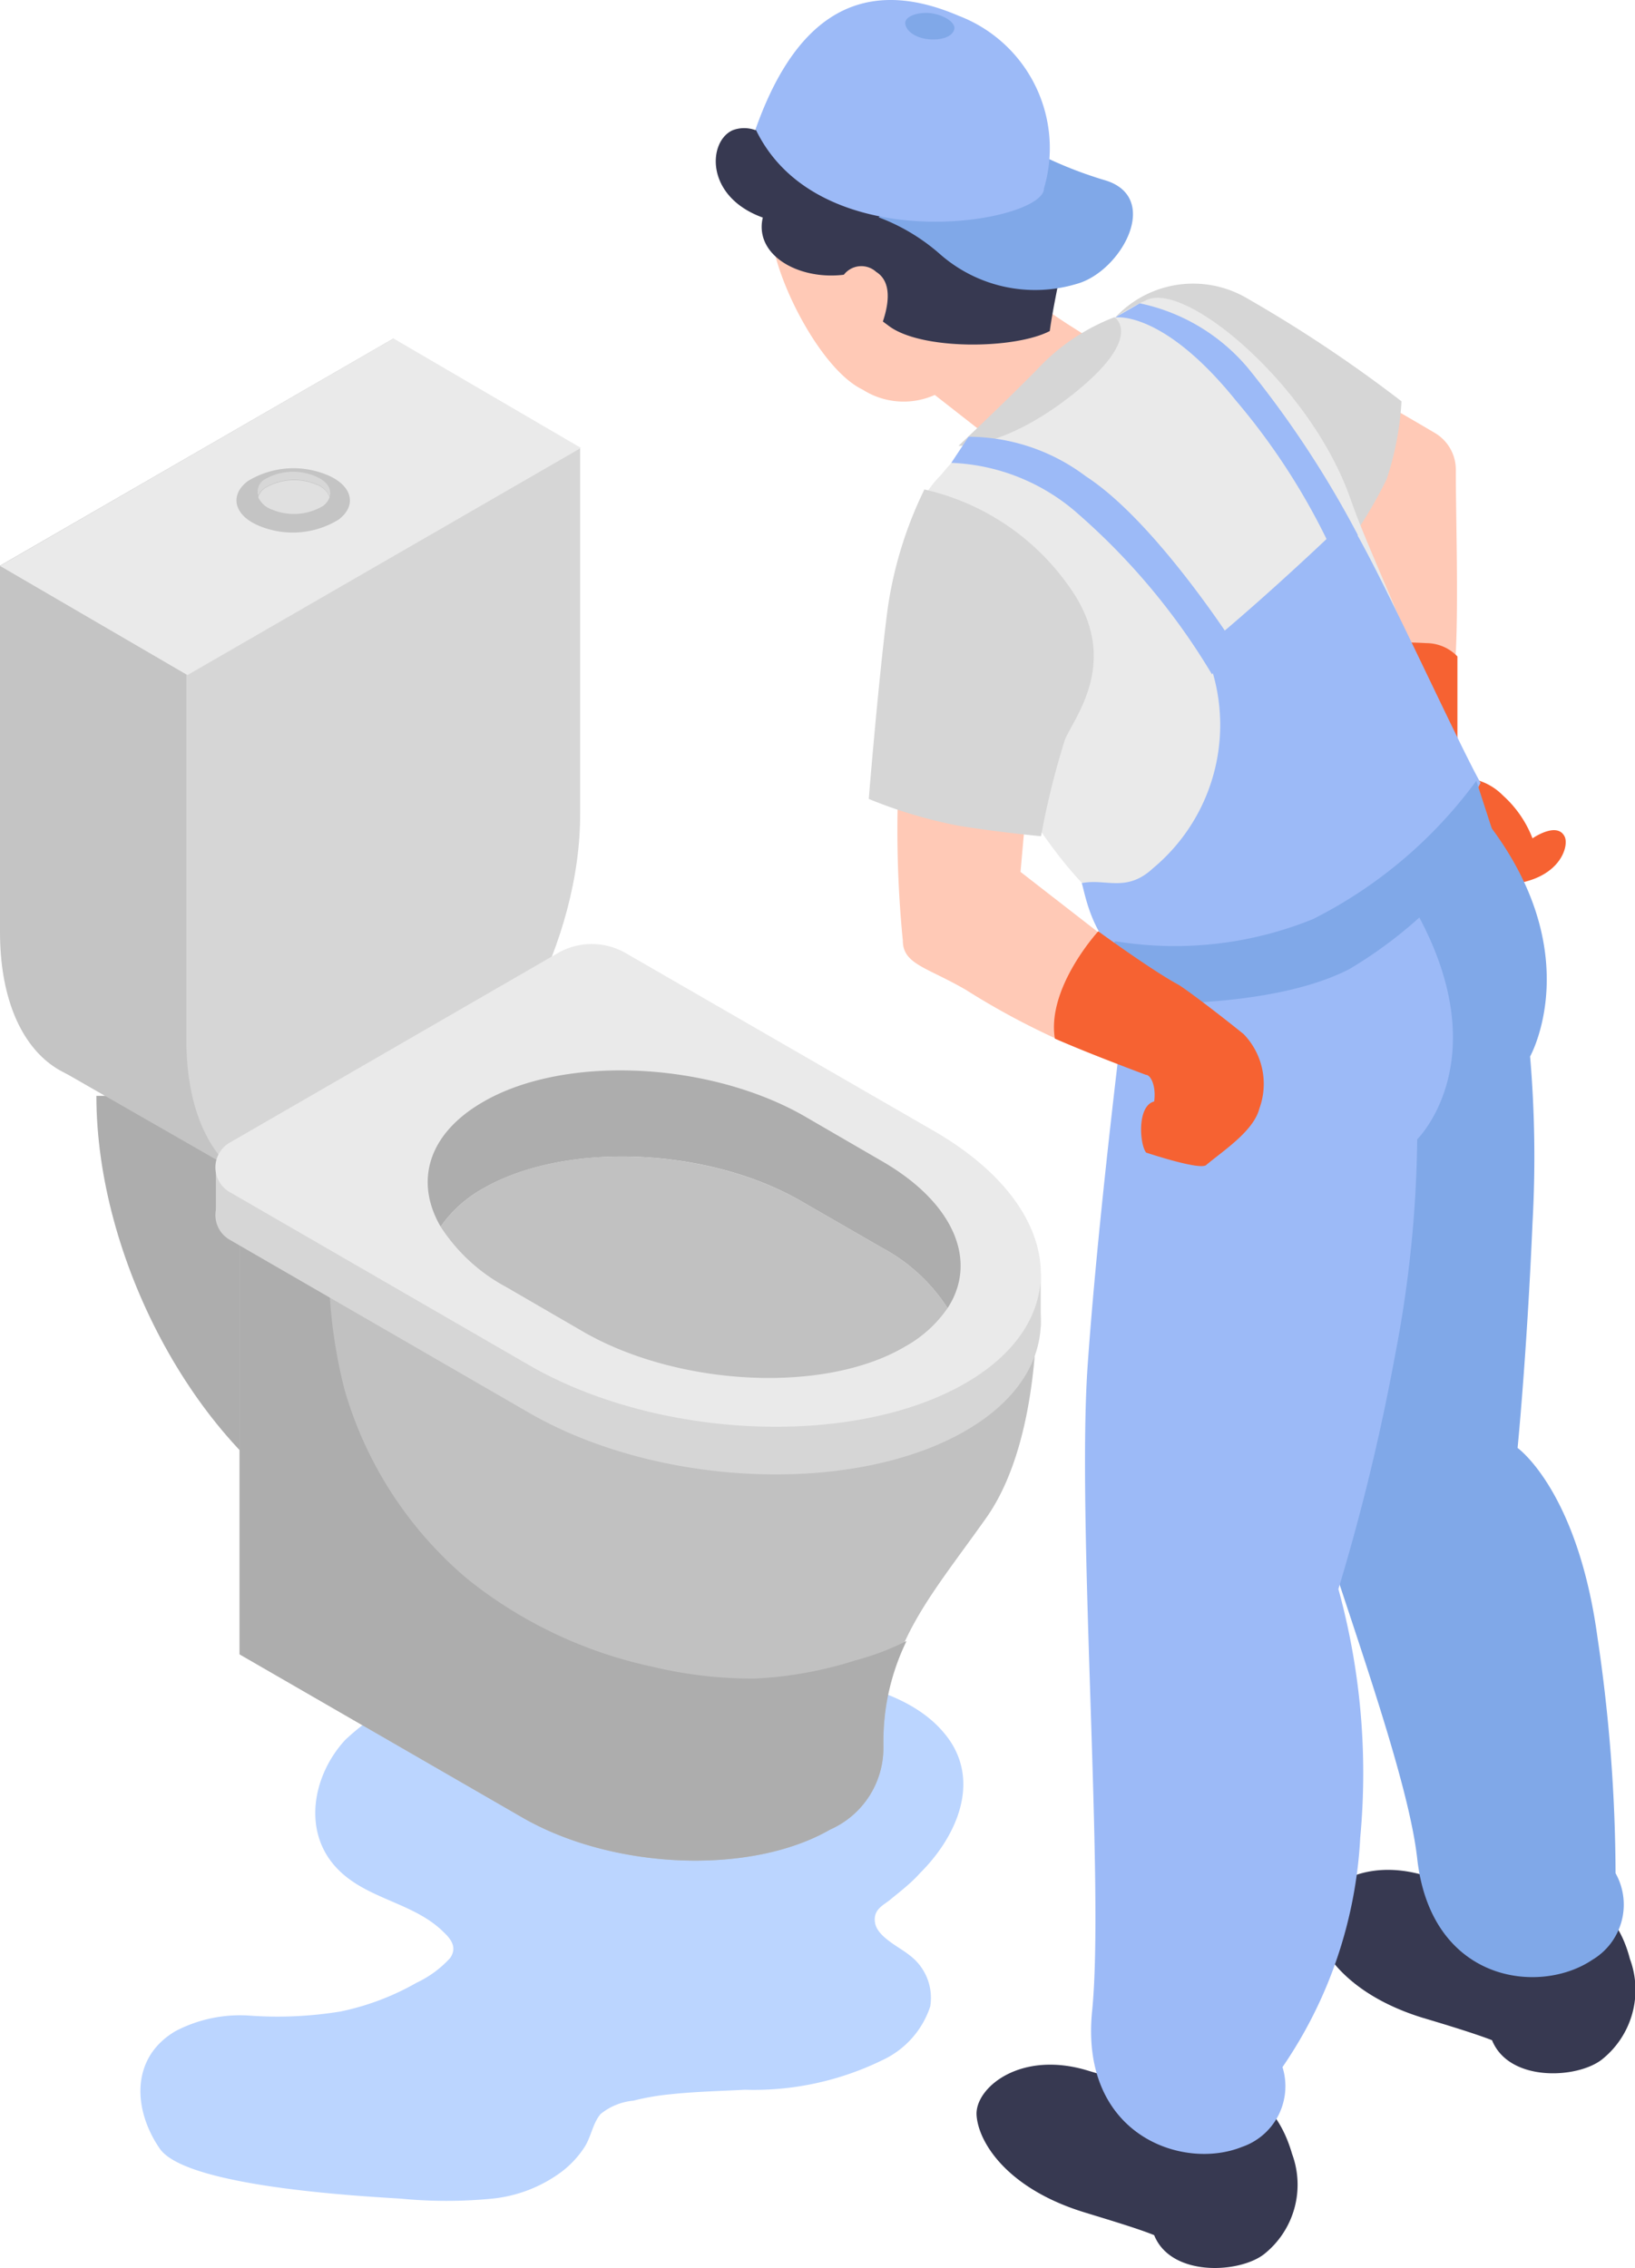 <svg xmlns="http://www.w3.org/2000/svg" viewBox="0 0 61.41 85.16"><defs><style>.cls-1{fill:#bbd5ff;}.cls-2{fill:#9cbaf7;}.cls-3{fill:#adadad;}.cls-4{fill:#c4c4c4;}.cls-5{fill:#d6d6d6;}.cls-6{fill:#c1c1c1;}.cls-7,.cls-8{fill:#eaeaea;}.cls-8{opacity:0.5;}.cls-9{fill:#373951;}.cls-10{fill:#ffc9b6;}.cls-11{fill:#f66232;}.cls-12{fill:#80a8e8;}</style></defs><title>Asset 2</title><g id="Layer_2" data-name="Layer 2"><g id="Layer_1-2" data-name="Layer 1"><path class="cls-1" d="M34.15,73.41c-.37-.3-1.18-.67-1.28-1.19s.32-.68.57-.89.77-.6,1.12-1c1.28-1.27,2.25-3.26,1.13-4.95-1-1.47-2.84-2-4.45-2.35a24.93,24.93,0,0,0-10.8-.39,13.77,13.77,0,0,0-2,.15,9.72,9.72,0,0,0-5.47,2.54c-1.25,1.35-1.65,3.54-.22,4.92,1.1,1.07,2.79,1.21,3.88,2.27.29.27.56.59.28,1a4,4,0,0,1-1.26.93,9.75,9.75,0,0,1-2.85,1.08,14.69,14.69,0,0,1-3.38.16,5.22,5.22,0,0,0-2.83.58C4.89,77.27,5,79.23,6,80.68s7.67,1.79,9.06,1.88a17.77,17.77,0,0,0,3.42,0,5.25,5.25,0,0,0,2.6-1,3.66,3.66,0,0,0,.87-.93c.25-.38.31-.9.61-1.25a2.29,2.29,0,0,1,1.23-.5,9.18,9.18,0,0,1,1.39-.24c.93-.1,1.86-.12,2.79-.17a11,11,0,0,0,5.21-1.13,3.39,3.39,0,0,0,1.76-2A2,2,0,0,0,34.15,73.41Z"/><path class="cls-2" d="M21.89,64s0-.05,0-.08h0C21.87,64,21.88,64,21.89,64Z"/><path class="cls-3" d="M8.57,41.15H3.62c0,6.11,3.68,13,8.36,15.72l5.1,2.94V54.1l-2.63-1.52C11.27,50.74,8.58,45.51,8.57,41.15Z"/><polygon class="cls-4" points="7.04 25.35 0 21.25 2.41 40.27 9.98 44.61 7.04 25.35"/><path class="cls-4" d="M8.32,38.76,6.46,39.83C2.89,41.9,0,39.71,0,35V21.24l14.78-8.53v13.7C14.78,31.17,11.89,36.7,8.32,38.76Z"/><path class="cls-5" d="M15.35,42.87,13.5,43.94C9.93,46,7,43.81,7,39.05V25.35l14.79-8.53v13.7C21.82,35.28,18.92,40.81,15.35,42.87Z"/><path class="cls-6" d="M38.93,48.48,9,44.73V62.12l10.57,6.1c3.43,2,8.63,2.2,11.61.48a3.35,3.35,0,0,0,2-3.14s0-.07,0-.11c0-3.61,1.7-5.4,3.86-8.45S38.93,48.48,38.93,48.48Z"/><path class="cls-3" d="M34.05,61.62a10,10,0,0,1-1.93.73,14.65,14.65,0,0,1-3.78.68,16.17,16.17,0,0,1-3.86-.45,16.68,16.68,0,0,1-6.9-3.27,14.57,14.57,0,0,1-4.64-7.13,19,19,0,0,1-.59-4.45c0-.86,0-1.72,0-2.59L9,44.73V62.12l10.57,6.1c3.43,2,8.63,2.2,11.61.48a3.35,3.35,0,0,0,2-3.14s0-.07,0-.11A8.63,8.63,0,0,1,34.05,61.62Z"/><path class="cls-5" d="M36.26,53.73h0c-4.2,2.42-11.54,2.12-16.39-.68L8.64,46.56a1.07,1.07,0,0,1,0-1.87l12.29-7.1a2.56,2.56,0,0,1,2.59,0l11.56,6.67C39.93,47.06,40.46,51.3,36.26,53.73Z"/><polygon class="cls-5" points="8.11 44.02 8.11 45.68 9.94 46.47 9.82 43.66 8.11 44.02"/><polygon class="cls-5" points="39.09 47.83 39.09 49.82 37.77 51.17 36.71 47.27 39.09 47.83"/><path class="cls-7" d="M36.26,51.94h0c-4.2,2.42-11.54,2.12-16.39-.68L8.64,44.77a1.07,1.07,0,0,1,0-1.87l12.29-7.1a2.56,2.56,0,0,1,2.59,0l11.56,6.67C39.93,45.27,40.46,49.51,36.26,51.94Z"/><polygon class="cls-7" points="21.82 16.82 14.78 12.71 0 21.25 7.04 25.35 21.82 16.82"/><path class="cls-3" d="M18.14,44.63c3.09-1.78,8.47-1.56,12,.5l3,1.73a6.62,6.62,0,0,1,2.45,2.26c1.14-1.74.28-3.93-2.45-5.51l-3-1.74c-3.56-2-8.94-2.27-12-.49-2.08,1.2-2.57,3-1.59,4.68A4.77,4.77,0,0,1,18.14,44.63Z"/><path class="cls-6" d="M19,48.32l3,1.74c3.56,2,9,2.28,12,.5a4.69,4.69,0,0,0,1.59-1.44,6.62,6.62,0,0,0-2.45-2.26l-3-1.73c-3.56-2.06-8.94-2.28-12-.5a4.77,4.77,0,0,0-1.59,1.43A6.66,6.66,0,0,0,19,48.32Z"/><path class="cls-4" d="M12.3,17.84c.93.39,1.12,1.14.42,1.67a3.29,3.29,0,0,1-3,.23c-.93-.39-1.11-1.14-.42-1.67A3.29,3.29,0,0,1,12.3,17.84Z"/><path class="cls-8" d="M9.94,18.32a2.14,2.14,0,0,1,1.92-.15.83.83,0,0,1,.52.48c.09-.28-.09-.58-.52-.76A2.14,2.14,0,0,0,9.94,18a.53.53,0,0,0-.24.61A.65.65,0,0,1,9.94,18.32Z"/><path class="cls-8" d="M10.21,19.13A2.14,2.14,0,0,0,12.13,19a.74.74,0,0,0,.25-.33.83.83,0,0,0-.52-.48,2.14,2.14,0,0,0-1.92.15.65.65,0,0,0-.24.33A.86.86,0,0,0,10.21,19.13Z"/><path class="cls-8" d="M10.21,19.13A2.14,2.14,0,0,0,12.13,19a.74.74,0,0,0,.25-.33.83.83,0,0,0-.52-.48,2.14,2.14,0,0,0-1.92.15.65.65,0,0,0-.24.33A.86.86,0,0,0,10.21,19.13Z"/><path class="cls-9" d="M47.13,78.39c.23.67.95.94,1.4,2.49a3.33,3.33,0,0,1-1.06,3.77c-.94.72-3.49.85-4.12-.72-.61-.25-1.79-.6-2.6-.85-2.92-.89-4-2.63-4.07-3.65s1.64-2.47,4.21-1.67a34.4,34.4,0,0,1,3.88,1.41Z"/><path class="cls-9" d="M59.82,71.08c.24.66,1,.94,1.4,2.48a3.34,3.34,0,0,1-1.06,3.78c-.93.72-3.48.85-4.12-.73-.61-.24-1.79-.6-2.6-.84-2.92-.9-4-2.64-4.07-3.66s1.65-2.47,4.22-1.66a35.21,35.21,0,0,1,3.87,1.4Z"/><path class="cls-10" d="M47.88,13c.14-.14,4.24,2.21,6,3.25a1.6,1.6,0,0,1,.8,1.42c0,1.73.1,4.81,0,6.83a39.31,39.31,0,0,1-.56,4.56l-3.52-.67-.41-8.71L46,17.22Z"/><path class="cls-11" d="M51.33,24.15a20.06,20.06,0,0,1,2.25,0,1.62,1.62,0,0,1,1.16.5s0,3,0,3.63a3.15,3.15,0,0,0,0,.93,2.21,2.21,0,0,1,1.71.66,4.18,4.18,0,0,1,1.11,1.61s.93-.65,1.21-.06c.17.36-.18,1.62-2.1,1.79s-4-1.73-4-1.73Z"/><path class="cls-5" d="M41.89,11.92a4,4,0,0,1,4.86-.77,51.67,51.67,0,0,1,5.89,3.92A11.23,11.23,0,0,1,52.08,18a17.1,17.1,0,0,1-1.56,2.57Z"/><path class="cls-12" d="M45.48,33.61s.73,8.47,1.57,14.35,5.66,17.17,6.18,21.83,4.6,5.14,6.58,3.8a2.41,2.41,0,0,0,.87-3.25A61.21,61.21,0,0,0,60,61.48c-.75-5.51-3-7.11-3-7.11s.35-3.53.56-8.44a44.52,44.52,0,0,0-.09-6.26s2.2-3.91-1.65-8.84S45.48,33.61,45.48,33.61Z"/><path class="cls-2" d="M42.34,36.94s-1.08,8.43-1.49,14.36.64,19.54.17,24.21,3.4,6,5.62,5.11a2.41,2.41,0,0,0,1.53-3A16.75,16.75,0,0,0,51.09,69a26.05,26.05,0,0,0-.82-9.33,80.72,80.72,0,0,0,2.13-8.79,44.91,44.91,0,0,0,.83-8.1s3.21-3.14-.3-9C49.71,28.39,42.34,36.94,42.34,36.94Z"/><path class="cls-10" d="M35.11,14.83,38,17.09c1.52-.58,2.64-2.42,3.25-4.17-.57-.43-2.58-1.52-2.73-2.11.55-1.67-.38-3-1.94-4.48a5,5,0,0,0-6.24,0A2.72,2.72,0,0,0,29,9c.24,1.75,1.89,4.91,3.4,5.63A2.86,2.86,0,0,0,35.11,14.83Z"/><path class="cls-9" d="M39,6.24A3.88,3.88,0,0,0,36.6,3.1c-1.64-.7-4.53-.74-5.8.75a.46.46,0,0,0-.07-.14,1.06,1.06,0,0,0-1.54,0,2.69,2.69,0,0,0-.81,1.18,1.21,1.21,0,0,0-.86,0c-.93.41-1.06,2.49,1.13,3.28-.36,1.54,1.68,2.54,3.55,2.05-.08.95.4,1.45,1.16,2,1.2.94,4.75.9,6.07.21.21-1.6.91-4,.76-5.72C40.12,5.92,39.68,6.62,39,6.24Z"/><path class="cls-10" d="M31.54,10.65a.83.83,0,0,1,1.37-.44c1.05.66-.14,2.75-.14,2.75Z"/><path class="cls-7" d="M43.08,11.26c-1.73.8-1.6,1.11-5.15,4a19.82,19.82,0,0,0-2.6,2.59A4,4,0,0,0,34.39,22c.37,1.72.07,4.52,3.28,7.1,1,1.35,2.46,4.24,5.12,5.82,3.35,2,8.14,2.24,11-1.58a4.07,4.07,0,0,0,.78-3.66c-.82-4.48-2.84-8.09-3.83-10.9C49.29,14.55,44.59,10.57,43.08,11.26Z"/><path class="cls-5" d="M36,16.74s1.76.11,4.38-2,1.48-2.83,1.48-2.83a7.77,7.77,0,0,0-2.94,2C37.44,15.4,36,16.74,36,16.74Z"/><path class="cls-2" d="M50.62,19.48C49.05,21,46.85,23,45.21,24.34a7,7,0,0,1-1.9,8.26c-1,.93-1.76.38-2.68.56.11.31.41,2.38,1.89,3a8.62,8.62,0,0,0,5.94-.44,13.88,13.88,0,0,0,7.15-6.32C54.66,27.7,51.73,21.2,50.62,19.48Z"/><path class="cls-2" d="M35.73,17.38a7.62,7.62,0,0,1,4.79,1.94,25,25,0,0,1,5,6l.91-1s-3-4.72-5.64-6.43a7.35,7.35,0,0,0-4.41-1.49Z"/><path class="cls-2" d="M41.89,11.92s1.78-.29,4.53,3.12a25,25,0,0,1,3.71,5.85l.87-.8a38.16,38.16,0,0,0-4.11-6.25,7.24,7.24,0,0,0-4.08-2.45Z"/><path class="cls-12" d="M41.87,35.34a6.6,6.6,0,0,0,0,2.32s5.65.36,8.81-1.27a16.5,16.5,0,0,0,5.39-5.16l-.62-1.91a17.19,17.19,0,0,1-6.13,5.19A13.8,13.8,0,0,1,41.87,35.34Z"/><path class="cls-10" d="M34.19,22.17c-.09.9-.25,3.63-.41,6.52a42,42,0,0,0,.13,6.63c0,.89.91,1,2.37,1.85a28.48,28.48,0,0,0,7.08,3.22l1.1-2.89-6.13-4.76.74-8.32Z"/><path class="cls-5" d="M34.72,18.38a15,15,0,0,0-1.38,4.48C33,25.46,32.63,30,32.63,30a17.72,17.72,0,0,0,3.34,1c1.43.24,3.13.4,3.13.4A30.14,30.14,0,0,1,40,27.77c.35-.83,2-2.82.38-5.41A9.1,9.1,0,0,0,34.72,18.38Z"/><path class="cls-12" d="M37,4.58a15.47,15.47,0,0,0,4.44,2.17c2.24.61.68,3.45-1,3.91a5.41,5.41,0,0,1-5.16-1.14A7.42,7.42,0,0,0,33,8.16Z"/><path class="cls-2" d="M28.38,4.85C29.74,1,32.06-1.1,36,.59a5.32,5.32,0,0,1,3.21,6.49C39.21,8.36,30.76,9.84,28.38,4.85Z"/><path class="cls-12" d="M34,.86c0,.27.34.55.84.61s.93-.09,1-.36S35.45.57,35,.5,34,.59,34,.86Z"/><path class="cls-11" d="M43.05,43.28s2,.67,2.25.47c.64-.54,1.78-1.27,2-2.12a2.69,2.69,0,0,0-.59-2.8c-1.18-.95-2.26-1.75-2.46-1.86-1-.54-3-2-3-2S39.31,37.08,39.62,39c1.45.63,3.42,1.36,3.42,1.36.18,0,.39.42.31,1C42.69,41.53,42.81,43,43.05,43.28Z"/></g></g></svg>